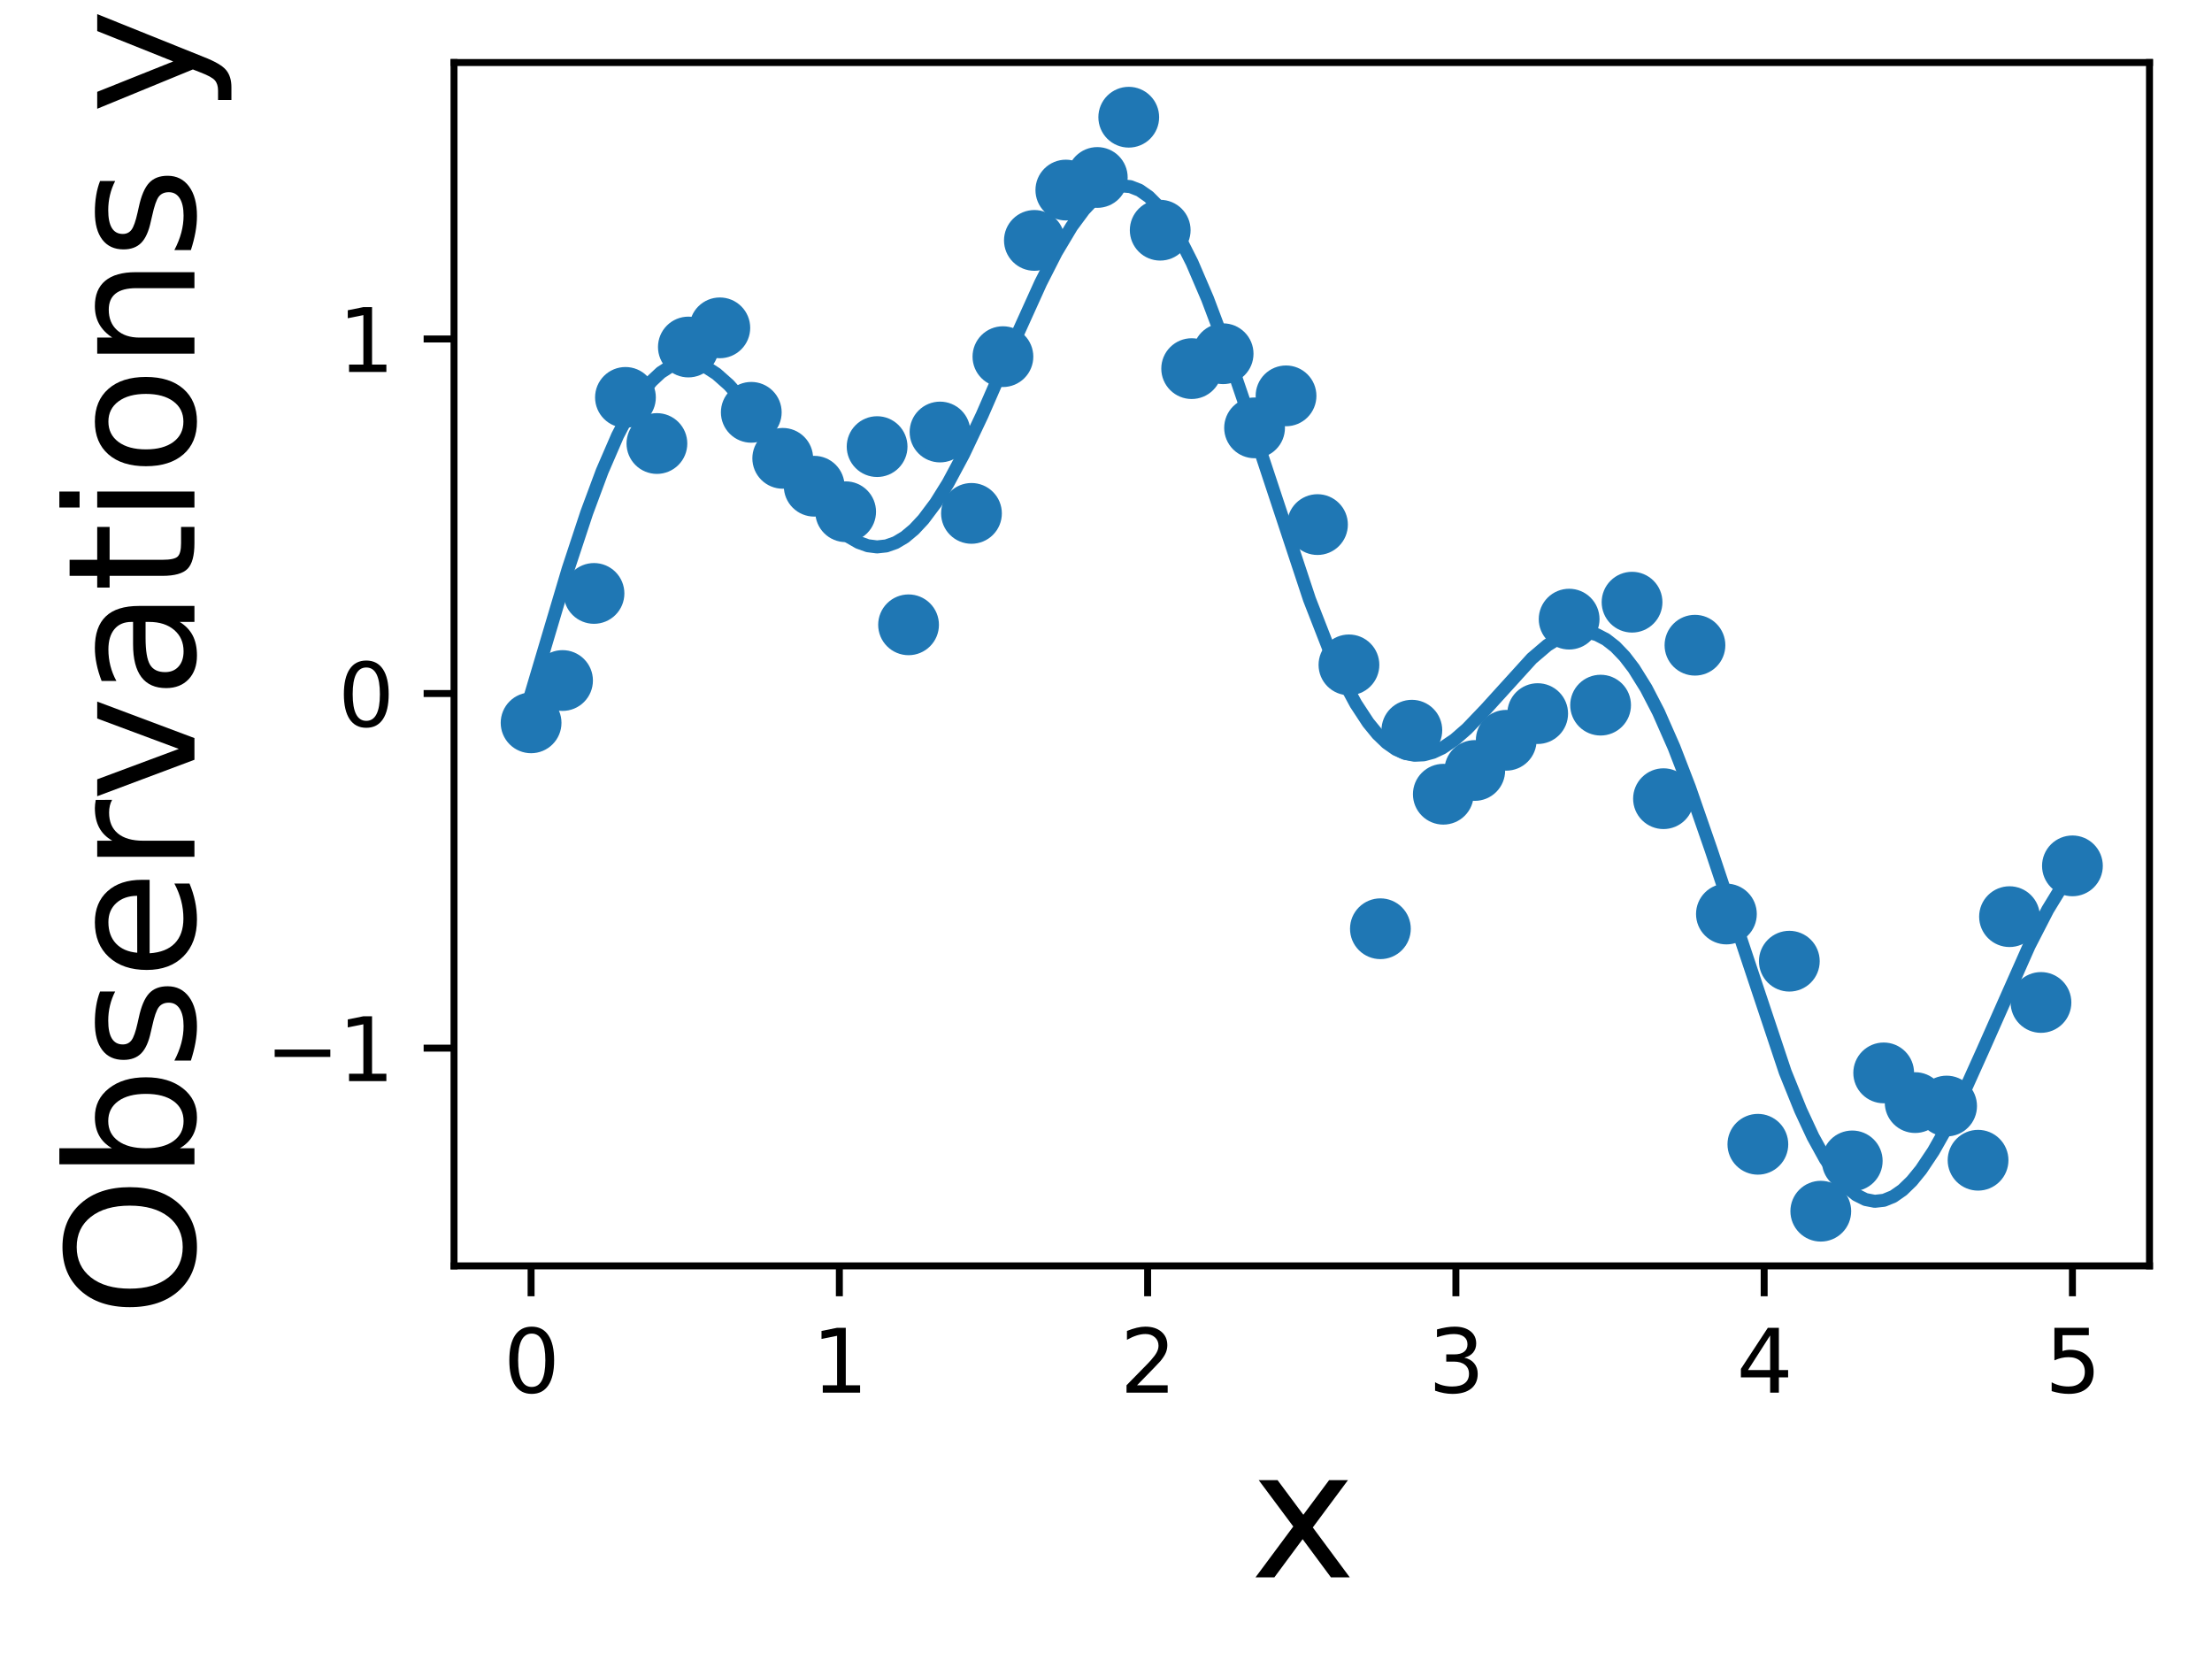 <?xml version="1.0" encoding="utf-8" standalone="no"?>
<!DOCTYPE svg PUBLIC "-//W3C//DTD SVG 1.1//EN"
  "http://www.w3.org/Graphics/SVG/1.1/DTD/svg11.dtd">
<svg xmlns:xlink="http://www.w3.org/1999/xlink" width="254.798pt" height="193.034pt" viewBox="0 0 254.798 193.034" xmlns="http://www.w3.org/2000/svg" version="1.1">
 <defs>
  <style type="text/css">*{stroke-linejoin: round; stroke-linecap: butt}</style>
 </defs>
 <g id="figure_1">
  <g id="patch_1">
   <path d="M 0 193.034 
L 254.798 193.034 
L 254.798 0 
L 0 0 
z
" style="fill: #ffffff"/>
  </g>
  <g id="axes_1">
   <g id="patch_2">
    <path d="M 52.298 145.8 
L 247.598 145.8 
L 247.598 7.2 
L 52.298 7.2 
z
" style="fill: #ffffff"/>
   </g>
   <g id="PathCollection_1">
    <defs>
     <path id="mbb2436449d" d="M 0 3 
C 0.796 3 1.559 2.684 2.121 2.121 
C 2.684 1.559 3 0.796 3 0 
C 3 -0.796 2.684 -1.559 2.121 -2.121 
C 1.559 -2.684 0.796 -3 0 -3 
C -0.796 -3 -1.559 -2.684 -2.121 -2.121 
C -2.684 -1.559 -3 -0.796 -3 0 
C -3 0.796 -2.684 1.559 -2.121 2.121 
C -1.559 2.684 -0.796 3 0 3 
z
" style="stroke: #1f77b4"/>
    </defs>
    <g clip-path="url(#pda1138c9a2)">
     <use xlink:href="#mbb2436449d" x="61.176" y="83.253" style="fill: #1f77b4; stroke: #1f77b4"/>
     <use xlink:href="#mbb2436449d" x="64.799" y="78.38" style="fill: #1f77b4; stroke: #1f77b4"/>
     <use xlink:href="#mbb2436449d" x="68.422" y="68.349" style="fill: #1f77b4; stroke: #1f77b4"/>
     <use xlink:href="#mbb2436449d" x="72.046" y="45.771" style="fill: #1f77b4; stroke: #1f77b4"/>
     <use xlink:href="#mbb2436449d" x="75.669" y="51.083" style="fill: #1f77b4; stroke: #1f77b4"/>
     <use xlink:href="#mbb2436449d" x="79.293" y="39.969" style="fill: #1f77b4; stroke: #1f77b4"/>
     <use xlink:href="#mbb2436449d" x="82.916" y="37.761" style="fill: #1f77b4; stroke: #1f77b4"/>
     <use xlink:href="#mbb2436449d" x="86.539" y="47.49" style="fill: #1f77b4; stroke: #1f77b4"/>
     <use xlink:href="#mbb2436449d" x="90.163" y="52.79" style="fill: #1f77b4; stroke: #1f77b4"/>
     <use xlink:href="#mbb2436449d" x="93.786" y="56.001" style="fill: #1f77b4; stroke: #1f77b4"/>
     <use xlink:href="#mbb2436449d" x="97.409" y="58.94" style="fill: #1f77b4; stroke: #1f77b4"/>
     <use xlink:href="#mbb2436449d" x="101.033" y="51.439" style="fill: #1f77b4; stroke: #1f77b4"/>
     <use xlink:href="#mbb2436449d" x="104.656" y="71.964" style="fill: #1f77b4; stroke: #1f77b4"/>
     <use xlink:href="#mbb2436449d" x="108.28" y="49.758" style="fill: #1f77b4; stroke: #1f77b4"/>
     <use xlink:href="#mbb2436449d" x="111.903" y="59.13" style="fill: #1f77b4; stroke: #1f77b4"/>
     <use xlink:href="#mbb2436449d" x="115.526" y="41.078" style="fill: #1f77b4; stroke: #1f77b4"/>
     <use xlink:href="#mbb2436449d" x="119.15" y="27.69" style="fill: #1f77b4; stroke: #1f77b4"/>
     <use xlink:href="#mbb2436449d" x="122.773" y="21.892" style="fill: #1f77b4; stroke: #1f77b4"/>
     <use xlink:href="#mbb2436449d" x="126.396" y="20.441" style="fill: #1f77b4; stroke: #1f77b4"/>
     <use xlink:href="#mbb2436449d" x="130.02" y="13.5" style="fill: #1f77b4; stroke: #1f77b4"/>
     <use xlink:href="#mbb2436449d" x="133.643" y="26.513" style="fill: #1f77b4; stroke: #1f77b4"/>
     <use xlink:href="#mbb2436449d" x="137.267" y="42.457" style="fill: #1f77b4; stroke: #1f77b4"/>
     <use xlink:href="#mbb2436449d" x="140.89" y="40.742" style="fill: #1f77b4; stroke: #1f77b4"/>
     <use xlink:href="#mbb2436449d" x="144.513" y="49.279" style="fill: #1f77b4; stroke: #1f77b4"/>
     <use xlink:href="#mbb2436449d" x="148.137" y="45.594" style="fill: #1f77b4; stroke: #1f77b4"/>
     <use xlink:href="#mbb2436449d" x="151.76" y="60.42" style="fill: #1f77b4; stroke: #1f77b4"/>
     <use xlink:href="#mbb2436449d" x="155.384" y="76.578" style="fill: #1f77b4; stroke: #1f77b4"/>
     <use xlink:href="#mbb2436449d" x="159.007" y="106.969" style="fill: #1f77b4; stroke: #1f77b4"/>
     <use xlink:href="#mbb2436449d" x="162.63" y="84.102" style="fill: #1f77b4; stroke: #1f77b4"/>
     <use xlink:href="#mbb2436449d" x="166.254" y="91.476" style="fill: #1f77b4; stroke: #1f77b4"/>
     <use xlink:href="#mbb2436449d" x="169.877" y="88.741" style="fill: #1f77b4; stroke: #1f77b4"/>
     <use xlink:href="#mbb2436449d" x="173.5" y="85.263" style="fill: #1f77b4; stroke: #1f77b4"/>
     <use xlink:href="#mbb2436449d" x="177.124" y="82.191" style="fill: #1f77b4; stroke: #1f77b4"/>
     <use xlink:href="#mbb2436449d" x="180.747" y="71.31" style="fill: #1f77b4; stroke: #1f77b4"/>
     <use xlink:href="#mbb2436449d" x="184.371" y="81.215" style="fill: #1f77b4; stroke: #1f77b4"/>
     <use xlink:href="#mbb2436449d" x="187.994" y="69.357" style="fill: #1f77b4; stroke: #1f77b4"/>
     <use xlink:href="#mbb2436449d" x="191.617" y="91.99" style="fill: #1f77b4; stroke: #1f77b4"/>
     <use xlink:href="#mbb2436449d" x="195.241" y="74.313" style="fill: #1f77b4; stroke: #1f77b4"/>
     <use xlink:href="#mbb2436449d" x="198.864" y="105.273" style="fill: #1f77b4; stroke: #1f77b4"/>
     <use xlink:href="#mbb2436449d" x="202.487" y="131.793" style="fill: #1f77b4; stroke: #1f77b4"/>
     <use xlink:href="#mbb2436449d" x="206.111" y="110.706" style="fill: #1f77b4; stroke: #1f77b4"/>
     <use xlink:href="#mbb2436449d" x="209.734" y="139.5" style="fill: #1f77b4; stroke: #1f77b4"/>
     <use xlink:href="#mbb2436449d" x="213.358" y="133.709" style="fill: #1f77b4; stroke: #1f77b4"/>
     <use xlink:href="#mbb2436449d" x="216.981" y="123.573" style="fill: #1f77b4; stroke: #1f77b4"/>
     <use xlink:href="#mbb2436449d" x="220.604" y="126.993" style="fill: #1f77b4; stroke: #1f77b4"/>
     <use xlink:href="#mbb2436449d" x="224.228" y="127.39" style="fill: #1f77b4; stroke: #1f77b4"/>
     <use xlink:href="#mbb2436449d" x="227.851" y="133.631" style="fill: #1f77b4; stroke: #1f77b4"/>
     <use xlink:href="#mbb2436449d" x="231.474" y="105.576" style="fill: #1f77b4; stroke: #1f77b4"/>
     <use xlink:href="#mbb2436449d" x="235.098" y="115.459" style="fill: #1f77b4; stroke: #1f77b4"/>
     <use xlink:href="#mbb2436449d" x="238.721" y="99.727" style="fill: #1f77b4; stroke: #1f77b4"/>
    </g>
   </g>
   <g id="matplotlib.axis_1">
    <g id="xtick_1">
     <g id="line2d_1">
      <defs>
       <path id="mf05c9b2f31" d="M 0 0 
L 0 3.5 
" style="stroke: #000000; stroke-width: 0.8"/>
      </defs>
      <g>
       <use xlink:href="#mf05c9b2f31" x="61.176" y="145.8" style="stroke: #000000; stroke-width: 0.8"/>
      </g>
     </g>
     <g id="text_1">
      <!-- 0 -->
      <g transform="translate(57.994 160.398) scale(0.1 -0.1)">
       <defs>
        <path id="DejaVuSans-30" d="M 2034 4250 
Q 1547 4250 1301 3770 
Q 1056 3291 1056 2328 
Q 1056 1369 1301 889 
Q 1547 409 2034 409 
Q 2525 409 2770 889 
Q 3016 1369 3016 2328 
Q 3016 3291 2770 3770 
Q 2525 4250 2034 4250 
z
M 2034 4750 
Q 2819 4750 3233 4129 
Q 3647 3509 3647 2328 
Q 3647 1150 3233 529 
Q 2819 -91 2034 -91 
Q 1250 -91 836 529 
Q 422 1150 422 2328 
Q 422 3509 836 4129 
Q 1250 4750 2034 4750 
z
" transform="scale(0.016)"/>
       </defs>
       <use xlink:href="#DejaVuSans-30"/>
      </g>
     </g>
    </g>
    <g id="xtick_2">
     <g id="line2d_2">
      <g>
       <use xlink:href="#mf05c9b2f31" x="96.685" y="145.8" style="stroke: #000000; stroke-width: 0.8"/>
      </g>
     </g>
     <g id="text_2">
      <!-- 1 -->
      <g transform="translate(93.504 160.398) scale(0.1 -0.1)">
       <defs>
        <path id="DejaVuSans-31" d="M 794 531 
L 1825 531 
L 1825 4091 
L 703 3866 
L 703 4441 
L 1819 4666 
L 2450 4666 
L 2450 531 
L 3481 531 
L 3481 0 
L 794 0 
L 794 531 
z
" transform="scale(0.016)"/>
       </defs>
       <use xlink:href="#DejaVuSans-31"/>
      </g>
     </g>
    </g>
    <g id="xtick_3">
     <g id="line2d_3">
      <g>
       <use xlink:href="#mf05c9b2f31" x="132.194" y="145.8" style="stroke: #000000; stroke-width: 0.8"/>
      </g>
     </g>
     <g id="text_3">
      <!-- 2 -->
      <g transform="translate(129.013 160.398) scale(0.1 -0.1)">
       <defs>
        <path id="DejaVuSans-32" d="M 1228 531 
L 3431 531 
L 3431 0 
L 469 0 
L 469 531 
Q 828 903 1448 1529 
Q 2069 2156 2228 2338 
Q 2531 2678 2651 2914 
Q 2772 3150 2772 3378 
Q 2772 3750 2511 3984 
Q 2250 4219 1831 4219 
Q 1534 4219 1204 4116 
Q 875 4013 500 3803 
L 500 4441 
Q 881 4594 1212 4672 
Q 1544 4750 1819 4750 
Q 2544 4750 2975 4387 
Q 3406 4025 3406 3419 
Q 3406 3131 3298 2873 
Q 3191 2616 2906 2266 
Q 2828 2175 2409 1742 
Q 1991 1309 1228 531 
z
" transform="scale(0.016)"/>
       </defs>
       <use xlink:href="#DejaVuSans-32"/>
      </g>
     </g>
    </g>
    <g id="xtick_4">
     <g id="line2d_4">
      <g>
       <use xlink:href="#mf05c9b2f31" x="167.703" y="145.8" style="stroke: #000000; stroke-width: 0.8"/>
      </g>
     </g>
     <g id="text_4">
      <!-- 3 -->
      <g transform="translate(164.522 160.398) scale(0.1 -0.1)">
       <defs>
        <path id="DejaVuSans-33" d="M 2597 2516 
Q 3050 2419 3304 2112 
Q 3559 1806 3559 1356 
Q 3559 666 3084 287 
Q 2609 -91 1734 -91 
Q 1441 -91 1130 -33 
Q 819 25 488 141 
L 488 750 
Q 750 597 1062 519 
Q 1375 441 1716 441 
Q 2309 441 2620 675 
Q 2931 909 2931 1356 
Q 2931 1769 2642 2001 
Q 2353 2234 1838 2234 
L 1294 2234 
L 1294 2753 
L 1863 2753 
Q 2328 2753 2575 2939 
Q 2822 3125 2822 3475 
Q 2822 3834 2567 4026 
Q 2313 4219 1838 4219 
Q 1578 4219 1281 4162 
Q 984 4106 628 3988 
L 628 4550 
Q 988 4650 1302 4700 
Q 1616 4750 1894 4750 
Q 2613 4750 3031 4423 
Q 3450 4097 3450 3541 
Q 3450 3153 3228 2886 
Q 3006 2619 2597 2516 
z
" transform="scale(0.016)"/>
       </defs>
       <use xlink:href="#DejaVuSans-33"/>
      </g>
     </g>
    </g>
    <g id="xtick_5">
     <g id="line2d_5">
      <g>
       <use xlink:href="#mf05c9b2f31" x="203.212" y="145.8" style="stroke: #000000; stroke-width: 0.8"/>
      </g>
     </g>
     <g id="text_5">
      <!-- 4 -->
      <g transform="translate(200.031 160.398) scale(0.1 -0.1)">
       <defs>
        <path id="DejaVuSans-34" d="M 2419 4116 
L 825 1625 
L 2419 1625 
L 2419 4116 
z
M 2253 4666 
L 3047 4666 
L 3047 1625 
L 3713 1625 
L 3713 1100 
L 3047 1100 
L 3047 0 
L 2419 0 
L 2419 1100 
L 313 1100 
L 313 1709 
L 2253 4666 
z
" transform="scale(0.016)"/>
       </defs>
       <use xlink:href="#DejaVuSans-34"/>
      </g>
     </g>
    </g>
    <g id="xtick_6">
     <g id="line2d_6">
      <g>
       <use xlink:href="#mf05c9b2f31" x="238.721" y="145.8" style="stroke: #000000; stroke-width: 0.8"/>
      </g>
     </g>
     <g id="text_6">
      <!-- 5 -->
      <g transform="translate(235.54 160.398) scale(0.1 -0.1)">
       <defs>
        <path id="DejaVuSans-35" d="M 691 4666 
L 3169 4666 
L 3169 4134 
L 1269 4134 
L 1269 2991 
Q 1406 3038 1543 3061 
Q 1681 3084 1819 3084 
Q 2600 3084 3056 2656 
Q 3513 2228 3513 1497 
Q 3513 744 3044 326 
Q 2575 -91 1722 -91 
Q 1428 -91 1123 -41 
Q 819 9 494 109 
L 494 744 
Q 775 591 1075 516 
Q 1375 441 1709 441 
Q 2250 441 2565 725 
Q 2881 1009 2881 1497 
Q 2881 1984 2565 2268 
Q 2250 2553 1709 2553 
Q 1456 2553 1204 2497 
Q 953 2441 691 2322 
L 691 4666 
z
" transform="scale(0.016)"/>
       </defs>
       <use xlink:href="#DejaVuSans-35"/>
      </g>
     </g>
    </g>
    <g id="text_7">
     <!-- x -->
     <g transform="translate(144.03 181.675) scale(0.2 -0.2)">
      <defs>
       <path id="DejaVuSans-78" d="M 3513 3500 
L 2247 1797 
L 3578 0 
L 2900 0 
L 1881 1375 
L 863 0 
L 184 0 
L 1544 1831 
L 300 3500 
L 978 3500 
L 1906 2253 
L 2834 3500 
L 3513 3500 
z
" transform="scale(0.016)"/>
      </defs>
      <use xlink:href="#DejaVuSans-78"/>
     </g>
    </g>
   </g>
   <g id="matplotlib.axis_2">
    <g id="ytick_1">
     <g id="line2d_7">
      <defs>
       <path id="mee8a8c5386" d="M 0 0 
L -3.5 0 
" style="stroke: #000000; stroke-width: 0.8"/>
      </defs>
      <g>
       <use xlink:href="#mee8a8c5386" x="52.298" y="120.719" style="stroke: #000000; stroke-width: 0.8"/>
      </g>
     </g>
     <g id="text_8">
      <!-- −1 -->
      <g transform="translate(30.556 124.518) scale(0.1 -0.1)">
       <defs>
        <path id="DejaVuSans-2212" d="M 678 2272 
L 4684 2272 
L 4684 1741 
L 678 1741 
L 678 2272 
z
" transform="scale(0.016)"/>
       </defs>
       <use xlink:href="#DejaVuSans-2212"/>
       <use xlink:href="#DejaVuSans-31" x="83.789"/>
      </g>
     </g>
    </g>
    <g id="ytick_2">
     <g id="line2d_8">
      <g>
       <use xlink:href="#mee8a8c5386" x="52.298" y="79.879" style="stroke: #000000; stroke-width: 0.8"/>
      </g>
     </g>
     <g id="text_9">
      <!-- 0 -->
      <g transform="translate(38.936 83.679) scale(0.1 -0.1)">
       <use xlink:href="#DejaVuSans-30"/>
      </g>
     </g>
    </g>
    <g id="ytick_3">
     <g id="line2d_9">
      <g>
       <use xlink:href="#mee8a8c5386" x="52.298" y="39.04" style="stroke: #000000; stroke-width: 0.8"/>
      </g>
     </g>
     <g id="text_10">
      <!-- 1 -->
      <g transform="translate(38.936 42.84) scale(0.1 -0.1)">
       <use xlink:href="#DejaVuSans-31"/>
      </g>
     </g>
    </g>
    <g id="text_11">
     <!-- Observations y -->
     <g transform="translate(22.397 151.702) rotate(-90) scale(0.2 -0.2)">
      <defs>
       <path id="DejaVuSans-4f" d="M 2522 4238 
Q 1834 4238 1429 3725 
Q 1025 3213 1025 2328 
Q 1025 1447 1429 934 
Q 1834 422 2522 422 
Q 3209 422 3611 934 
Q 4013 1447 4013 2328 
Q 4013 3213 3611 3725 
Q 3209 4238 2522 4238 
z
M 2522 4750 
Q 3503 4750 4090 4092 
Q 4678 3434 4678 2328 
Q 4678 1225 4090 567 
Q 3503 -91 2522 -91 
Q 1538 -91 948 565 
Q 359 1222 359 2328 
Q 359 3434 948 4092 
Q 1538 4750 2522 4750 
z
" transform="scale(0.016)"/>
       <path id="DejaVuSans-62" d="M 3116 1747 
Q 3116 2381 2855 2742 
Q 2594 3103 2138 3103 
Q 1681 3103 1420 2742 
Q 1159 2381 1159 1747 
Q 1159 1113 1420 752 
Q 1681 391 2138 391 
Q 2594 391 2855 752 
Q 3116 1113 3116 1747 
z
M 1159 2969 
Q 1341 3281 1617 3432 
Q 1894 3584 2278 3584 
Q 2916 3584 3314 3078 
Q 3713 2572 3713 1747 
Q 3713 922 3314 415 
Q 2916 -91 2278 -91 
Q 1894 -91 1617 61 
Q 1341 213 1159 525 
L 1159 0 
L 581 0 
L 581 4863 
L 1159 4863 
L 1159 2969 
z
" transform="scale(0.016)"/>
       <path id="DejaVuSans-73" d="M 2834 3397 
L 2834 2853 
Q 2591 2978 2328 3040 
Q 2066 3103 1784 3103 
Q 1356 3103 1142 2972 
Q 928 2841 928 2578 
Q 928 2378 1081 2264 
Q 1234 2150 1697 2047 
L 1894 2003 
Q 2506 1872 2764 1633 
Q 3022 1394 3022 966 
Q 3022 478 2636 193 
Q 2250 -91 1575 -91 
Q 1294 -91 989 -36 
Q 684 19 347 128 
L 347 722 
Q 666 556 975 473 
Q 1284 391 1588 391 
Q 1994 391 2212 530 
Q 2431 669 2431 922 
Q 2431 1156 2273 1281 
Q 2116 1406 1581 1522 
L 1381 1569 
Q 847 1681 609 1914 
Q 372 2147 372 2553 
Q 372 3047 722 3315 
Q 1072 3584 1716 3584 
Q 2034 3584 2315 3537 
Q 2597 3491 2834 3397 
z
" transform="scale(0.016)"/>
       <path id="DejaVuSans-65" d="M 3597 1894 
L 3597 1613 
L 953 1613 
Q 991 1019 1311 708 
Q 1631 397 2203 397 
Q 2534 397 2845 478 
Q 3156 559 3463 722 
L 3463 178 
Q 3153 47 2828 -22 
Q 2503 -91 2169 -91 
Q 1331 -91 842 396 
Q 353 884 353 1716 
Q 353 2575 817 3079 
Q 1281 3584 2069 3584 
Q 2775 3584 3186 3129 
Q 3597 2675 3597 1894 
z
M 3022 2063 
Q 3016 2534 2758 2815 
Q 2500 3097 2075 3097 
Q 1594 3097 1305 2825 
Q 1016 2553 972 2059 
L 3022 2063 
z
" transform="scale(0.016)"/>
       <path id="DejaVuSans-72" d="M 2631 2963 
Q 2534 3019 2420 3045 
Q 2306 3072 2169 3072 
Q 1681 3072 1420 2755 
Q 1159 2438 1159 1844 
L 1159 0 
L 581 0 
L 581 3500 
L 1159 3500 
L 1159 2956 
Q 1341 3275 1631 3429 
Q 1922 3584 2338 3584 
Q 2397 3584 2469 3576 
Q 2541 3569 2628 3553 
L 2631 2963 
z
" transform="scale(0.016)"/>
       <path id="DejaVuSans-76" d="M 191 3500 
L 800 3500 
L 1894 563 
L 2988 3500 
L 3597 3500 
L 2284 0 
L 1503 0 
L 191 3500 
z
" transform="scale(0.016)"/>
       <path id="DejaVuSans-61" d="M 2194 1759 
Q 1497 1759 1228 1600 
Q 959 1441 959 1056 
Q 959 750 1161 570 
Q 1363 391 1709 391 
Q 2188 391 2477 730 
Q 2766 1069 2766 1631 
L 2766 1759 
L 2194 1759 
z
M 3341 1997 
L 3341 0 
L 2766 0 
L 2766 531 
Q 2569 213 2275 61 
Q 1981 -91 1556 -91 
Q 1019 -91 701 211 
Q 384 513 384 1019 
Q 384 1609 779 1909 
Q 1175 2209 1959 2209 
L 2766 2209 
L 2766 2266 
Q 2766 2663 2505 2880 
Q 2244 3097 1772 3097 
Q 1472 3097 1187 3025 
Q 903 2953 641 2809 
L 641 3341 
Q 956 3463 1253 3523 
Q 1550 3584 1831 3584 
Q 2591 3584 2966 3190 
Q 3341 2797 3341 1997 
z
" transform="scale(0.016)"/>
       <path id="DejaVuSans-74" d="M 1172 4494 
L 1172 3500 
L 2356 3500 
L 2356 3053 
L 1172 3053 
L 1172 1153 
Q 1172 725 1289 603 
Q 1406 481 1766 481 
L 2356 481 
L 2356 0 
L 1766 0 
Q 1100 0 847 248 
Q 594 497 594 1153 
L 594 3053 
L 172 3053 
L 172 3500 
L 594 3500 
L 594 4494 
L 1172 4494 
z
" transform="scale(0.016)"/>
       <path id="DejaVuSans-69" d="M 603 3500 
L 1178 3500 
L 1178 0 
L 603 0 
L 603 3500 
z
M 603 4863 
L 1178 4863 
L 1178 4134 
L 603 4134 
L 603 4863 
z
" transform="scale(0.016)"/>
       <path id="DejaVuSans-6f" d="M 1959 3097 
Q 1497 3097 1228 2736 
Q 959 2375 959 1747 
Q 959 1119 1226 758 
Q 1494 397 1959 397 
Q 2419 397 2687 759 
Q 2956 1122 2956 1747 
Q 2956 2369 2687 2733 
Q 2419 3097 1959 3097 
z
M 1959 3584 
Q 2709 3584 3137 3096 
Q 3566 2609 3566 1747 
Q 3566 888 3137 398 
Q 2709 -91 1959 -91 
Q 1206 -91 779 398 
Q 353 888 353 1747 
Q 353 2609 779 3096 
Q 1206 3584 1959 3584 
z
" transform="scale(0.016)"/>
       <path id="DejaVuSans-6e" d="M 3513 2113 
L 3513 0 
L 2938 0 
L 2938 2094 
Q 2938 2591 2744 2837 
Q 2550 3084 2163 3084 
Q 1697 3084 1428 2787 
Q 1159 2491 1159 1978 
L 1159 0 
L 581 0 
L 581 3500 
L 1159 3500 
L 1159 2956 
Q 1366 3272 1645 3428 
Q 1925 3584 2291 3584 
Q 2894 3584 3203 3211 
Q 3513 2838 3513 2113 
z
" transform="scale(0.016)"/>
       <path id="DejaVuSans-20" transform="scale(0.016)"/>
       <path id="DejaVuSans-79" d="M 2059 -325 
Q 1816 -950 1584 -1140 
Q 1353 -1331 966 -1331 
L 506 -1331 
L 506 -850 
L 844 -850 
Q 1081 -850 1212 -737 
Q 1344 -625 1503 -206 
L 1606 56 
L 191 3500 
L 800 3500 
L 1894 763 
L 2988 3500 
L 3597 3500 
L 2059 -325 
z
" transform="scale(0.016)"/>
      </defs>
      <use xlink:href="#DejaVuSans-4f"/>
      <use xlink:href="#DejaVuSans-62" x="78.711"/>
      <use xlink:href="#DejaVuSans-73" x="142.188"/>
      <use xlink:href="#DejaVuSans-65" x="194.287"/>
      <use xlink:href="#DejaVuSans-72" x="255.811"/>
      <use xlink:href="#DejaVuSans-76" x="296.924"/>
      <use xlink:href="#DejaVuSans-61" x="356.104"/>
      <use xlink:href="#DejaVuSans-74" x="417.383"/>
      <use xlink:href="#DejaVuSans-69" x="456.592"/>
      <use xlink:href="#DejaVuSans-6f" x="484.375"/>
      <use xlink:href="#DejaVuSans-6e" x="545.557"/>
      <use xlink:href="#DejaVuSans-73" x="608.936"/>
      <use xlink:href="#DejaVuSans-20" x="661.035"/>
      <use xlink:href="#DejaVuSans-79" x="692.822"/>
     </g>
    </g>
   </g>
   <g id="line2d_10">
    <path d="M 61.176 79.879 
L 65.445 65.534 
L 67.58 59.067 
L 69.359 54.282 
L 71.138 50.172 
L 72.561 47.431 
L 73.985 45.213 
L 75.052 43.904 
L 76.119 42.905 
L 77.187 42.214 
L 78.254 41.826 
L 79.322 41.731 
L 80.389 41.918 
L 81.456 42.367 
L 82.524 43.059 
L 83.947 44.319 
L 85.37 45.903 
L 87.149 48.229 
L 89.996 52.393 
L 93.198 57.011 
L 94.977 59.232 
L 96.4 60.71 
L 97.823 61.859 
L 98.891 62.472 
L 99.958 62.855 
L 101.026 62.992 
L 102.093 62.876 
L 103.16 62.499 
L 104.228 61.862 
L 105.295 60.968 
L 106.363 59.823 
L 107.786 57.928 
L 109.209 55.646 
L 110.988 52.327 
L 113.123 47.818 
L 117.037 38.849 
L 119.883 32.562 
L 121.662 29.068 
L 123.441 26.09 
L 124.864 24.167 
L 125.932 23.032 
L 126.999 22.182 
L 128.067 21.634 
L 129.134 21.402 
L 130.201 21.493 
L 131.269 21.913 
L 132.336 22.661 
L 133.404 23.734 
L 134.471 25.123 
L 135.894 27.444 
L 137.317 30.265 
L 139.096 34.414 
L 140.875 39.139 
L 143.366 46.447 
L 150.838 69.032 
L 152.973 74.505 
L 154.752 78.421 
L 156.175 81.063 
L 157.598 83.234 
L 158.666 84.54 
L 159.733 85.566 
L 160.8 86.311 
L 161.868 86.782 
L 162.935 86.986 
L 164.003 86.937 
L 165.07 86.651 
L 166.137 86.15 
L 167.561 85.186 
L 168.984 83.943 
L 171.119 81.714 
L 176.456 75.837 
L 178.235 74.32 
L 179.658 73.431 
L 180.725 72.994 
L 181.793 72.781 
L 182.86 72.809 
L 183.928 73.095 
L 184.995 73.651 
L 186.062 74.484 
L 187.13 75.597 
L 188.197 76.99 
L 189.62 79.274 
L 191.044 82.023 
L 192.823 86.058 
L 194.602 90.666 
L 197.092 97.849 
L 205.632 123.458 
L 207.411 127.861 
L 208.834 130.92 
L 210.257 133.505 
L 211.68 135.569 
L 212.748 136.755 
L 213.815 137.619 
L 214.882 138.155 
L 215.95 138.362 
L 217.017 138.243 
L 218.085 137.806 
L 219.152 137.062 
L 220.219 136.025 
L 221.287 134.715 
L 222.71 132.584 
L 224.133 130.07 
L 225.912 126.496 
L 228.403 120.961 
L 233.74 108.927 
L 235.875 104.777 
L 237.654 101.864 
L 238.721 100.399 
L 238.721 100.399 
" clip-path="url(#pda1138c9a2)" style="fill: none; stroke: #1f77b4; stroke-width: 1.5; stroke-linecap: square"/>
   </g>
   <g id="patch_3">
    <path d="M 52.298 145.8 
L 52.298 7.2 
" style="fill: none; stroke: #000000; stroke-width: 0.8; stroke-linejoin: miter; stroke-linecap: square"/>
   </g>
   <g id="patch_4">
    <path d="M 247.598 145.8 
L 247.598 7.2 
" style="fill: none; stroke: #000000; stroke-width: 0.8; stroke-linejoin: miter; stroke-linecap: square"/>
   </g>
   <g id="patch_5">
    <path d="M 52.298 145.8 
L 247.598 145.8 
" style="fill: none; stroke: #000000; stroke-width: 0.8; stroke-linejoin: miter; stroke-linecap: square"/>
   </g>
   <g id="patch_6">
    <path d="M 52.298 7.2 
L 247.598 7.2 
" style="fill: none; stroke: #000000; stroke-width: 0.8; stroke-linejoin: miter; stroke-linecap: square"/>
   </g>
  </g>
 </g>
 <defs>
  <clipPath id="pda1138c9a2">
   <rect x="52.298" y="7.2" width="195.3" height="138.6"/>
  </clipPath>
 </defs>
</svg>
